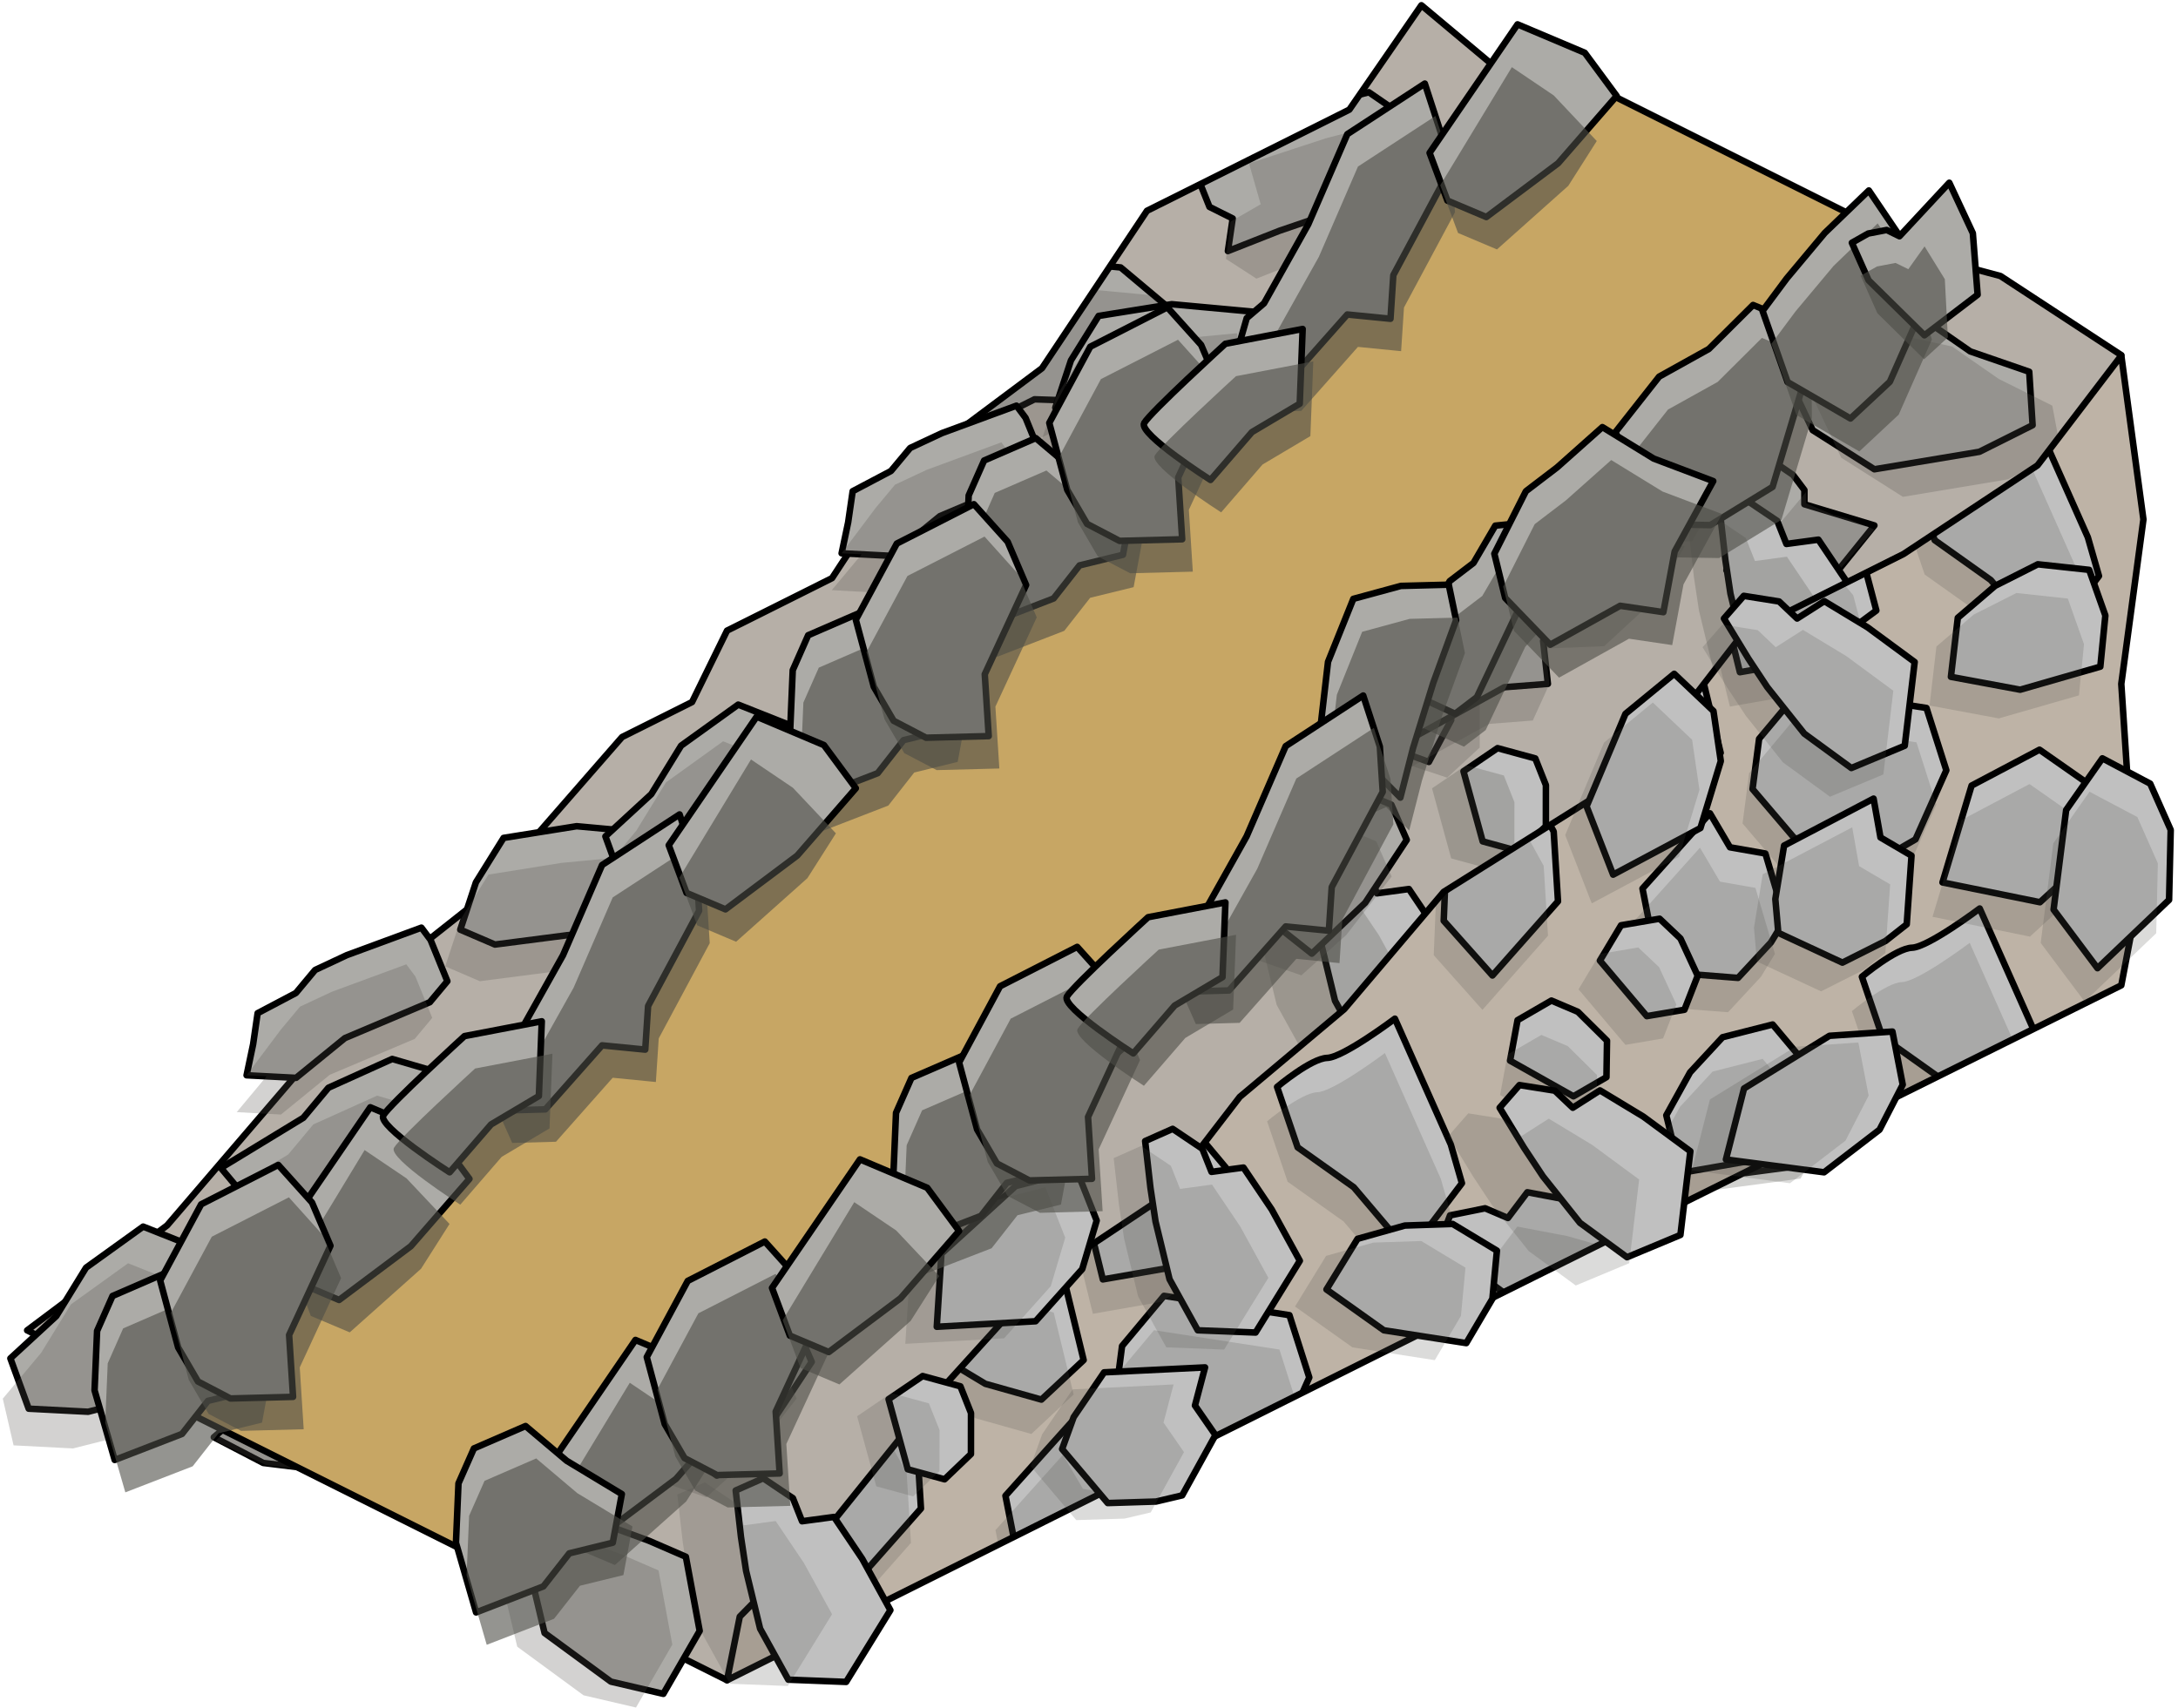 <?xml version="1.0" encoding="UTF-8" standalone="no"?><!DOCTYPE svg PUBLIC "-//W3C//DTD SVG 1.1//EN" "http://www.w3.org/Graphics/SVG/1.1/DTD/svg11.dtd"><svg width="100%" height="100%" viewBox="0 0 334 262" version="1.1" xmlns="http://www.w3.org/2000/svg" xmlns:xlink="http://www.w3.org/1999/xlink" xml:space="preserve" xmlns:serif="http://www.serif.com/" style="fill-rule:evenodd;clip-rule:evenodd;stroke-linecap:round;stroke-linejoin:round;stroke-miterlimit:1.5;"><g id="Stone_Ramp_RightUp_low-angle2"><g id="Stone_Ramp_RightUp_low-angle1"><path d="M325.305,54.473l-18.529,-12.134l-20.978,-5.611l-21.367,-12.624l-15.816,-7.931l-14.542,-1.881l-16.1,-13.484l-11.049,16.009l-31.033,15.516l-16.1,24.15l-21.74,16.237l-10.459,15.962l-16.1,8.05l-5.366,10.959l-10.733,5.366l-21.467,24.611l-16.099,12.73l-16.1,18.783l-16.1,18.783l-21.466,16.099l107.331,53.666l207.66,-175.231l6.153,-28.025Z" style="fill:#b6afa7;"/><clipPath id="_clip1"><path d="M325.305,54.473l-18.529,-12.134l-20.978,-5.611l-21.367,-12.624l-15.816,-7.931l-14.542,-1.881l-16.1,-13.484l-11.049,16.009l-31.033,15.516l-16.1,24.15l-21.74,16.237l-10.459,15.962l-16.1,8.05l-5.366,10.959l-10.733,5.366l-21.467,24.611l-16.099,12.73l-16.1,18.783l-16.1,18.783l-21.466,16.099l107.331,53.666l207.66,-175.231l6.153,-28.025Z"/></clipPath><g clip-path="url(#_clip1)"><g><g><path d="M303.541,69.3l8.162,-4.081l-0.517,-8.196l-9.045,-3.123l-7.158,-4.978l-10.548,-2.268l-10.546,10.639l4.09,8.689l9.462,6.002l16.1,-2.684Z" style="fill:#acaba7;stroke:#000;stroke-width:1px;"/><path d="M255.242,41.195l14.664,1.99l-5.999,20.445l-12.295,-0.564l-9.123,2.541l-2.034,-6.384l-10.081,-7.005l3.402,-9.357l5.366,-4.48l10.733,0.131l5.367,2.683Z" style="fill:#acaba7;stroke:#000;stroke-width:1px;"/><path d="M230.374,32.717l14.135,-0.173l9.298,2.591l3.035,-1.518l3.767,-1.883l-2.822,-3.955l-2.545,-4.095l-6.616,-0.486l-4.117,-2.059l-5.367,-0.138l-12.168,0.718l-0.532,2.273l0.174,6.846l3.758,1.879Z" style="fill:#acaba7;stroke:#000;stroke-width:1px;"/><path d="M198.924,16.992l10.99,-2.843l6.618,4.549l5.1,5.692l-3.956,4.218l-10.733,3.126l-10.733,3.661l-7.91,3.117l0.735,-4.999l-3.558,-1.779l-1.789,-4.472l1.789,-2.862l13.447,-7.408" style="fill:#acaba7;stroke:#000;stroke-width:1px;"/><path d="M208.023,46.292l-8.543,3.192l-8.637,7.002l7.699,7.954l6.215,1.686l4.098,5.503l7.41,-1.623l1.411,-9.774l2.455,-7.885l-6.25,-5.961l-5.858,-0.094Z" style="fill:#acaba7;stroke:#000;stroke-width:1px;"/><path d="M158.644,39.784l13.21,1.239l10.169,8.538l-3.294,7.013l-5.008,5.188l-15.077,-0.512l-8.505,4.253l-3.967,-8.75l0.46,-5.596l3.623,-4.834l8.389,-6.539Z" style="fill:#acaba7;stroke:#000;stroke-width:1px;"/><path d="M177.805,76.198l15.078,0.132l11.775,7.927l-6.22,5.395l-6.228,3.115l-16.501,-1.518l-6.332,2.201l-1.975,-6.354l-12.428,-4.187l-2.785,-6.112l2.787,-2.979l5.914,-0.711l3.12,1.56l13.795,1.531" style="fill:#acaba7;stroke:#000;stroke-width:1px;"/><path d="M230.203,73.079l-8.114,8.245l-0.779,11.123l7.714,2.942l12.603,-0.498l7.551,-6.958l4.782,-8.342l-8.836,-3.206l-8.821,-2.168l-6.1,-1.138" style="fill:#acaba7;stroke:#000;stroke-width:1px;"/><path d="M272.595,71.232l-4.035,4.826l-3.812,11.411l9.176,4.589l8.151,-4.808l5.366,-6.652l-10.733,-3.248l0,-2.182l-1.741,-2.314l-2.372,-1.622Z" style="fill:#acaba7;stroke:#000;stroke-width:1px;"/><path d="M203.428,95.95l-4.634,4.875l0,5.89l9.703,6.295l10.622,3.868l3.427,-6.438l0,-10.178l-19.118,-4.312Z" style="fill:#acaba7;stroke:#000;stroke-width:1px;"/></g><g><g opacity="0.25"><path d="M307.915,73.528l8.163,-4.082l-1.352,-7.224l-8.21,-4.094l-7.159,-4.979l-10.548,-2.268l-10.545,10.64l4.089,8.688l9.463,6.002l16.099,-2.683Z" style="fill:#4e4d47;"/><path d="M259.616,45.422l14.665,1.991l-5.999,20.444l-12.296,-0.564l-9.122,2.542l-2.035,-6.384l-10.081,-7.005l3.402,-9.358l5.367,-4.479l10.733,0.13l5.366,2.683Z" style="fill:#4e4d47;"/><path d="M234.748,36.944l14.135,-0.172l9.298,2.591l3.036,-1.518l3.038,-1.54l-6.394,-3.197l2.748,-1.374l-7.609,-4.309l-4.117,-2.058l-5.366,-0.138l-12.169,0.717l-0.532,2.274l0.175,6.845l3.757,1.879Z" style="fill:#4e4d47;"/><path d="M203.299,21.219l10.989,-2.842l6.619,4.549l5.099,5.691l-3.956,4.218l-10.733,3.127l-10.733,3.66l-7.91,3.118l-4.67,-3.022l0.684,-5.708l4.64,-2.676l-1.789,-6.261l11.76,-3.854" style="fill:#4e4d47;"/><path d="M212.397,50.52l-8.543,3.192l-8.636,7.001l3.319,3.715l5.923,1.795l8.77,9.634l7.41,-1.624l1.41,-9.774l2.456,-7.885l-6.251,-5.961l-5.858,-0.093Z" style="fill:#4e4d47;"/><path d="M163.018,44.012l13.211,1.238l10.168,8.538l-3.294,7.014l-5.008,5.187l-15.077,-0.511l-8.504,4.252l-3.968,-8.749l0.46,-5.597l3.623,-4.834l8.389,-6.538Z" style="fill:#4e4d47;"/><path d="M182.18,80.425l15.077,0.133l11.775,7.927l-6.219,5.395l-6.229,3.114l-16.5,-1.517l-6.333,2.2l-4.592,-4.118l-1.77,-5.967l-9.049,-3.081l-1.776,-3.486l2.786,-2.98l5.914,-0.711l3.121,1.56l13.795,1.531" style="fill:#4e4d47;"/><path d="M128.929,63.088c1.867,0.205 15.439,5.084 15.439,5.084l6.708,10.036l-10.733,4.051l-6.868,-5.059l-9.232,-2.991c0,0 2.819,-11.327 4.686,-11.121Z" style="fill:#4e4d47;"/><path d="M234.577,77.306l-8.114,8.245l-0.779,11.123l7.715,2.942l12.602,-0.498l7.552,-6.957l4.781,-8.343l-8.836,-3.206l-8.82,-2.168l-6.101,-1.138" style="fill:#4e4d47;"/><path d="M276.969,75.459l-4.034,4.826l-3.813,11.412l5.114,0.424l7.559,-4.377l5.646,-6.513l-4.232,-1.738l-2.017,-0.504l-4.213,-1.769l-0.01,-1.761Z" style="fill:#4e4d47;"/><path d="M207.803,100.177l-4.634,4.876l0,5.889l9.972,5.43l8.784,2.916l4.995,-4.621l0,-10.177l-19.117,-4.313Z" style="fill:#4e4d47;"/></g></g></g></g><path d="M325.305,54.473l-18.529,-12.134l-20.978,-5.611l-21.367,-12.624l-15.816,-7.931l-14.542,-1.881l-16.1,-13.484l-11.049,16.009l-31.033,15.516l-16.1,24.15l-21.74,16.237l-10.459,15.962l-16.1,8.05l-5.366,10.959l-10.733,5.366l-21.467,24.611l-16.099,12.73l-16.1,18.783l-16.1,18.783l-21.466,16.099l107.331,53.666l207.66,-175.231l6.153,-28.025Z" style="fill:none;stroke:#000;stroke-width:1px;"/><g><path d="M200.463,190.698l-7.406,0.232l-6.994,-8.281l1.768,-4.894l4.671,-6.875l15.48,-0.759l-1.547,5.847l3.142,4.537l-5.099,9.246l-4.015,0.947" style="fill:#c0c0c0;stroke:#000;stroke-width:1px;"/><path d="M209.052,161.329l8.867,0.346l6.786,-11.007l-4.31,-7.864l-4.333,-6.435l-4.902,0.66l-1.402,-3.535l-4.553,-3.062l-4.221,1.875l0.81,7.146l0.783,5.188l2.15,8.865l4.325,7.823Z" style="fill:#c0c0c0;stroke:#000;stroke-width:1px;"/><path d="M226.448,190.075l8.497,2.315l10.854,-4.088l4.656,-8.885l-11.414,-15.761l-9.996,0.837l-6.189,4.705l-0.833,9.722l4.425,11.155Z" style="fill:#c0c0c0;stroke:#000;stroke-width:1px;"/><path d="M267.685,179.927l13.257,-1.759l3.026,-5.391l7.692,-19.663c0,0 -9.776,-1.44 -11.578,-3.154c-1.802,-1.714 -8.567,-2.333 -8.567,-2.333l-4.376,8.758l1.7,10.412l-1.154,13.13Z" style="fill:#c0c0c0;stroke:#000;stroke-width:1px;"/><path d="M230.544,149.004l8.801,6.261l12.639,1.967l4.005,-6.796l0.695,-7.392l-6.786,-4.09l-7.336,0.243l-7.25,2.038l-4.768,7.769" style="fill:#c0c0c0;stroke:#000;stroke-width:1px;"/><path d="M227.371,129.059l-2.942,-10.751l5.223,-3.552l5.789,1.577l1.625,4.097l-0.007,6.293l-4.04,3.875l-5.648,-1.539Z" style="fill:#c0c0c0;stroke:#000;stroke-width:1px;"/><path d="M265.441,134.006l-7.407,0.233l-6.994,-8.282l1.768,-4.894l4.671,-6.875l15.48,-0.759l-1.547,5.848l3.142,4.537l-5.098,9.245l-4.015,0.947" style="fill:#c0c0c0;stroke:#000;stroke-width:1px;"/><path d="M271.842,107.737l8.866,0.347l6.786,-11.008l-4.31,-7.864l-4.333,-6.435l-4.902,0.66l-1.402,-3.535l-4.553,-3.062l-4.22,1.875l0.809,7.146l0.783,5.188l2.151,8.866l4.325,7.822Z" style="fill:#c0c0c0;stroke:#000;stroke-width:1px;"/><path d="M283.786,136.34l8.498,2.315l10.854,-4.088l4.656,-8.885l-11.415,-15.761l-9.995,0.837l-6.189,4.704l-0.833,9.723l4.424,11.155Z" style="fill:#c0c0c0;stroke:#000;stroke-width:1px;"/><path d="M291.58,101.478l8.8,6.26l12.64,1.967l4.005,-6.795l0.695,-7.393l-6.786,-4.09l-7.336,0.244l-7.25,2.037l-4.768,7.77" style="fill:#c0c0c0;stroke:#000;stroke-width:1px;"/><path d="M317.303,153.481l-1.873,-10.972l-11.237,-3.536l-13.7,7.272l8.347,12.763l8.665,0.416l9.798,-5.943" style="fill:#c0c0c0;stroke:#000;stroke-width:1px;"/><path d="M199.653,192.367l-18.416,-7.102l1.768,-4.894l20.151,-7.634l-1.547,5.847l3.142,4.537l-5.098,9.246Zm21.969,0.324l8.498,2.315l10.853,-4.088l4.656,-8.885l-11.414,-15.761l-9.996,0.837l-6.189,4.704l-0.832,9.723l4.424,11.155Zm-21.52,-30.735l8.867,0.346l6.786,-11.008l-4.31,-7.864l-4.333,-6.435l-4.902,0.66l-1.402,-3.535l-4.553,-3.062l-4.221,1.876l0.81,7.145l0.783,5.188l2.15,8.866l4.325,7.823Zm25.616,-10.336l8.801,6.26l12.639,1.967l4.005,-6.795l0.695,-7.392l-6.786,-4.09l-7.336,0.243l-7.25,2.038l-4.768,7.769Zm37.142,30.923l13.256,-1.759l3.026,-5.391l7.693,-19.663c0,0 -9.776,-1.44 -11.579,-3.154c-1.802,-1.714 -8.567,-2.333 -8.567,-2.333l-4.376,8.757l1.7,10.413l-1.153,13.13Zm-40.315,-50.868l-2.942,-10.751l5.223,-3.552l5.789,1.577l1.625,4.097l-0.007,6.293l-4.039,3.875l-5.649,-1.539Zm38.07,4.947l-7.407,0.232l-6.993,-8.281l1.768,-4.894l4.67,-6.875l15.48,-0.759l-1.547,5.847l3.142,4.537l-5.098,9.246l-4.015,0.947Zm51.862,19.474l-9.798,5.943l-8.665,-0.415l-8.347,-12.763l13.701,-7.272l11.236,3.536l1.873,10.971Zm-33.517,-17.14l8.498,2.315l10.854,-4.088l4.656,-8.885l-11.415,-15.761l-9.995,0.837l-6.189,4.704l-0.833,9.723l4.424,11.155Zm-11.944,-28.603l8.866,0.346l6.787,-11.007l-4.311,-7.864l-4.333,-6.435l-4.901,0.66l-1.403,-3.535l-4.553,-3.062l-4.22,1.875l0.809,7.146l0.784,5.188l2.15,8.866l4.325,7.822Zm19.738,-6.259l8.801,6.26l12.639,1.967l4.005,-6.795l0.695,-7.393l-6.786,-4.09l-7.336,0.243l-7.25,2.038l-4.768,7.77Z" style="fill:#4e4d47;fill-opacity:0.25;"/></g><path d="M159.791,196.014l18.415,-12.265l11.919,-15.501l16.021,-13.456l15.251,-17.991l29.626,-18.603l16.1,-20.824l24.791,-12.396l20.544,-13.597l12.847,-16.84l3.393,25.136l-3.393,25.229l2.263,34.368l-2.263,11.865l-101.411,50.404l-112.402,56.186l1.954,-9.756l14.146,-14.394l14.44,-17.953l17.759,-19.612Z" style="fill:#beb3a6;"/><clipPath id="_clip2"><path d="M159.791,196.014l18.415,-12.265l11.919,-15.501l16.021,-13.456l15.251,-17.991l29.626,-18.603l16.1,-20.824l24.791,-12.396l20.544,-13.597l12.847,-16.84l3.393,25.136l-3.393,25.229l2.263,34.368l-2.263,11.865l-101.411,50.404l-112.402,56.186l1.954,-9.756l14.146,-14.394l14.44,-17.953l17.759,-19.612Z"/></clipPath><g clip-path="url(#_clip2)"><g><path d="M223.501,235.695l-7.47,-8.393l0.628,-15.38l4.862,-8.365l7.638,3.249l3.735,6.804l0.66,10.712l-10.053,11.373" style="fill:#c0c0c0;stroke:#000;stroke-width:1px;"/><path d="M235.92,254.227l-9.713,-5.466l1.145,-6.212l5.192,-3.008l4.056,1.725l4.47,4.429l-0.084,5.597l-5.066,2.935Z" style="fill:#c0c0c0;stroke:#000;stroke-width:1px;"/><path d="M266.203,230.632l-5.042,5.431l-10.806,-0.849l-2.237,-4.698l-1.605,-8.155l10.343,-11.542l3.071,5.211l5.435,0.955l2.991,10.126l-2.15,3.521" style="fill:#c0c0c0;stroke:#000;stroke-width:1px;"/><path d="M247.042,205.411l6.48,-6.062l-3.057,-12.565l-8.623,-2.463l-7.622,-1.443l-2.977,3.95l-3.5,-1.489l-5.378,1.086l-1.634,4.319l5.651,4.448l4.24,3.091l7.816,4.704l8.604,2.424Z" style="fill:#c0c0c0;stroke:#000;stroke-width:1px;"/><path d="M284.029,211.716l7.62,-4.416l4.724,-10.592l-3.045,-9.558l-19.234,-2.963l-6.431,7.697l-1.006,7.708l6.329,7.428l11.043,4.696Z" style="fill:#c0c0c0;stroke:#000;stroke-width:1px;"/><path d="M305.804,175.256l8.069,-10.665l-1.706,-5.942l-8.575,-19.294c0,0 -7.897,5.94 -10.383,6.016c-2.486,0.077 -7.683,4.453 -7.683,4.453l3.152,9.269l8.6,6.112l8.526,10.051Z" style="fill:#c0c0c0;stroke:#000;stroke-width:1px;"/><path d="M257.702,179.928l10.639,-1.857l10.284,-7.605l-2.016,-7.626l-4.769,-5.692l-7.679,1.95l-4.984,5.389l-3.648,6.588l2.173,8.853" style="fill:#c0c0c0;stroke:#000;stroke-width:1px;"/><path d="M316.514,207.442l-9.119,-6.381l-10.414,5.505l-4.462,14.855l14.945,3.037l6.388,-5.869l2.662,-11.147" style="fill:#c0c0c0;stroke:#000;stroke-width:1px;"/><path d="M228.868,149.63l-7.471,-8.393l0.629,-15.38l4.861,-8.365l7.639,3.249l3.734,6.804l0.661,10.712l-10.053,11.373" style="fill:#c0c0c0;stroke:#000;stroke-width:1px;"/><path d="M241.287,168.162l-9.714,-5.466l1.146,-6.212l5.191,-3.008l4.057,1.725l4.47,4.429l-0.085,5.597l-5.065,2.935Z" style="fill:#c0c0c0;stroke:#000;stroke-width:1px;"/><path d="M271.57,144.567l-5.042,5.431l-10.806,-0.849l-2.238,-4.698l-1.605,-8.155l10.344,-11.542l3.07,5.211l5.436,0.955l2.99,10.126l-2.149,3.521" style="fill:#c0c0c0;stroke:#000;stroke-width:1px;"/><path d="M257.389,121.547l6.48,-6.062l-3.057,-12.565l-8.623,-2.463l-7.622,-1.443l-2.977,3.95l-3.5,-1.489l-5.378,1.086l-1.634,4.32l5.651,4.448l4.24,3.09l7.817,4.704l8.603,2.424Z" style="fill:#c0c0c0;stroke:#000;stroke-width:1px;"/><path d="M286.127,133.162l7.621,-4.416l4.724,-10.592l-3.045,-9.558l-19.234,-2.964l-6.431,7.697l-1.006,7.709l6.329,7.428l11.042,4.696Z" style="fill:#c0c0c0;stroke:#000;stroke-width:1px;"/><path d="M313.812,99.018l8.069,-10.664l-1.707,-5.942l-8.575,-19.295c0,0 -7.897,5.94 -10.382,6.017c-2.486,0.077 -7.683,4.452 -7.683,4.452l3.152,9.269l8.599,6.112l8.527,10.051Z" style="fill:#c0c0c0;stroke:#000;stroke-width:1px;"/><path d="M266.815,103.109l10.639,-1.857l10.285,-7.605l-2.017,-7.626l-4.768,-5.691l-7.68,1.95l-4.984,5.388l-3.648,6.589l2.173,8.852" style="fill:#c0c0c0;stroke:#000;stroke-width:1px;"/><path d="M321.881,121.377l-9.12,-6.381l-10.414,5.504l-4.461,14.856l14.945,3.037l6.387,-5.869l2.663,-11.147" style="fill:#c0c0c0;stroke:#000;stroke-width:1px;"/><path d="M234.387,259.498l-9.713,-5.466l1.146,-6.212l5.191,-3.008l4.057,1.725l4.47,4.429l-0.085,5.597l-5.066,2.935Zm30.284,-23.595l-5.042,5.431l-10.806,-0.849l-2.238,-4.698l-1.605,-8.155l10.344,-11.542l3.07,5.211l5.436,0.955l2.99,10.126l-2.149,3.521Zm-42.702,5.063l-7.471,-8.393l0.629,-15.38l4.861,-8.365l7.639,3.249l3.734,6.804l0.66,10.712l-10.052,11.373Zm93.013,-28.253l-2.663,11.147l-6.387,5.869l-14.945,-3.037l4.461,-14.856l10.414,-5.504l9.12,6.381Zm-32.486,4.274l7.621,-4.416l4.723,-10.592l-3.045,-9.558l-19.233,-2.963l-6.432,7.697l-1.006,7.708l6.329,7.428l11.043,4.696Zm-36.987,-6.305l6.48,-6.062l-3.056,-12.565l-8.623,-2.463l-7.623,-1.444l-2.976,3.951l-3.5,-1.489l-5.379,1.086l-1.633,4.319l5.65,4.448l4.241,3.091l7.816,4.704l8.603,2.424Zm10.66,-25.483l10.639,-1.857l10.285,-7.605l-2.017,-7.626l-4.768,-5.692l-7.679,1.95l-4.985,5.389l-3.648,6.588l2.173,8.853Zm48.103,-4.672l8.069,-10.665l-1.707,-5.942l-8.575,-19.294c0,0 -7.897,5.94 -10.382,6.016c-2.486,0.077 -7.683,4.453 -7.683,4.453l3.152,9.269l8.599,6.112l8.527,10.051Zm-64.518,-7.094l-9.713,-5.466l1.145,-6.212l5.192,-3.008l4.056,1.725l4.47,4.429l-0.084,5.597l-5.066,2.935Zm30.283,-23.595l-5.042,5.431l-10.806,-0.849l-2.237,-4.698l-1.605,-8.155l10.343,-11.542l3.071,5.211l5.435,0.955l2.991,10.126l-2.15,3.521Zm-42.702,5.063l-7.47,-8.393l0.628,-15.38l4.862,-8.365l7.639,3.248l3.734,6.805l0.66,10.712l-10.053,11.373Zm93.013,-28.253l-2.662,11.147l-6.387,5.869l-14.946,-3.037l4.462,-14.856l10.414,-5.504l9.119,6.381Zm-35.753,11.785l7.62,-4.416l4.724,-10.592l-3.045,-9.558l-19.233,-2.964l-6.432,7.697l-1.006,7.709l6.329,7.428l11.043,4.696Zm-28.738,-11.615l6.48,-6.062l-3.057,-12.565l-8.623,-2.463l-7.622,-1.443l-2.977,3.95l-3.5,-1.489l-5.378,1.086l-1.634,4.32l5.651,4.448l4.24,3.09l7.816,4.704l8.604,2.424Zm9.425,-18.438l10.639,-1.857l10.285,-7.605l-2.016,-7.626l-4.769,-5.691l-7.679,1.95l-4.985,5.388l-3.648,6.589l2.173,8.852Zm46.997,-4.091l8.069,-10.664l-1.706,-5.942l-8.575,-19.295c0,0 -7.897,5.94 -10.383,6.017c-2.486,0.077 -7.683,4.452 -7.683,4.452l3.152,9.269l8.6,6.112l8.526,10.051Z" style="fill:#4e4d47;fill-opacity:0.2;"/></g><g><path d="M208.114,268.393l8.069,-10.664l-1.707,-5.942l-8.575,-19.295c0,0 -7.897,5.94 -10.382,6.017c-2.486,0.076 -7.683,4.452 -7.683,4.452l3.151,9.269l8.6,6.112l8.527,10.051Z" style="fill:#c0c0c0;stroke:#000;stroke-width:1px;"/><path d="M160.011,273.065l10.639,-1.857l10.285,-7.605l-2.017,-7.626l-4.768,-5.692l-7.679,1.951l-4.985,5.388l-3.648,6.589l2.173,8.852" style="fill:#c0c0c0;stroke:#000;stroke-width:1px;"/><path d="M131.177,242.768l-7.47,-8.393l0.628,-15.381l4.862,-8.365l7.638,3.249l3.735,6.804l0.66,10.713l-10.053,11.373" style="fill:#c0c0c0;stroke:#000;stroke-width:1px;"/><path d="M143.596,261.3l-9.713,-5.467l1.145,-6.212l5.192,-3.008l4.056,1.725l4.47,4.429l-0.084,5.597l-5.066,2.936Z" style="fill:#c0c0c0;stroke:#000;stroke-width:1px;"/><path d="M173.879,237.705l-5.042,5.43l-10.806,-0.849l-2.237,-4.698l-1.605,-8.155l10.343,-11.542l3.071,5.211l5.435,0.956l2.991,10.126l-2.15,3.521" style="fill:#c0c0c0;stroke:#000;stroke-width:1px;"/><path d="M159.699,214.684l6.48,-6.062l-3.057,-12.564l-8.623,-2.464l-7.622,-1.443l-2.977,3.95l-3.5,-1.488l-5.378,1.085l-1.634,4.32l5.651,4.448l4.24,3.09l7.816,4.704l8.604,2.424Z" style="fill:#c0c0c0;stroke:#000;stroke-width:1px;"/><path d="M188.437,226.299l7.62,-4.416l4.724,-10.592l-3.045,-9.558l-19.233,-2.963l-6.432,7.697l-1.006,7.708l6.329,7.428l11.043,4.696Z" style="fill:#c0c0c0;stroke:#000;stroke-width:1px;"/><path d="M216.121,192.156l8.069,-10.665l-1.707,-5.942l-8.574,-19.294c0,0 -7.897,5.94 -10.383,6.016c-2.486,0.077 -7.683,4.453 -7.683,4.453l3.152,9.268l8.6,6.112l8.526,10.052Z" style="fill:#c0c0c0;stroke:#000;stroke-width:1px;"/><path d="M169.124,196.247l10.639,-1.857l10.285,-7.606l-2.016,-7.625l-4.769,-5.692l-7.679,1.95l-4.985,5.388l-3.648,6.589l2.173,8.853" style="fill:#c0c0c0;stroke:#000;stroke-width:1px;"/><path d="M224.19,214.515l-9.119,-6.382l-10.414,5.505l-4.462,14.855l14.945,3.037l6.388,-5.869l2.662,-11.146" style="fill:#c0c0c0;stroke:#000;stroke-width:1px;"/><path d="M136.697,352.636l-9.713,-5.467l1.145,-6.212l5.192,-3.008l4.056,1.725l4.47,4.429l-0.084,5.597l-5.066,2.936Zm30.283,-23.595l-5.042,5.43l-10.806,-0.849l-2.237,-4.698l-1.606,-8.155l10.344,-11.542l3.071,5.212l5.435,0.955l2.991,10.126l-2.15,3.521Zm-42.702,5.063l-7.47,-8.393l0.628,-15.381l4.862,-8.365l7.638,3.249l3.735,6.804l0.66,10.713l-10.053,11.373Zm93.013,-28.253l-2.662,11.146l-6.388,5.869l-14.945,-3.036l4.461,-14.856l10.415,-5.505l9.119,6.382Zm-32.485,4.273l7.62,-4.416l4.724,-10.592l-3.045,-9.558l-19.234,-2.963l-6.431,7.697l-1.006,7.708l6.329,7.428l11.043,4.696Zm-36.987,-6.305l6.48,-6.062l-3.057,-12.565l-8.623,-2.463l-7.622,-1.443l-2.977,3.95l-3.5,-1.489l-5.378,1.086l-1.634,4.32l5.651,4.448l4.24,3.09l7.816,4.704l8.604,2.424Zm10.66,-25.483l10.639,-1.857l10.284,-7.605l-2.016,-7.626l-4.769,-5.692l-7.679,1.951l-4.985,5.388l-3.648,6.589l2.174,8.852Zm48.102,-4.672l8.069,-10.664l-1.707,-5.942l-8.574,-19.295c0,0 -7.897,5.94 -10.383,6.017c-2.486,0.076 -7.683,4.452 -7.683,4.452l3.152,9.269l8.6,6.112l8.526,10.051Zm-64.518,-7.093l-9.713,-5.467l1.146,-6.212l5.191,-3.008l4.057,1.725l4.47,4.429l-0.085,5.597l-5.066,2.936Zm30.284,-23.595l-5.042,5.43l-10.806,-0.849l-2.238,-4.698l-1.605,-8.155l10.344,-11.542l3.07,5.211l5.436,0.956l2.99,10.126l-2.149,3.521Zm-42.702,5.063l-7.471,-8.393l0.629,-15.381l4.861,-8.365l7.639,3.249l3.734,6.804l0.66,10.713l-10.052,11.373Zm93.013,-28.253l-2.663,11.146l-6.387,5.869l-14.945,-3.037l4.461,-14.855l10.414,-5.505l9.12,6.382Zm-35.754,11.784l7.621,-4.416l4.724,-10.592l-3.045,-9.558l-19.234,-2.963l-6.432,7.697l-1.005,7.708l6.328,7.428l11.043,4.696Zm-28.738,-11.615l6.48,-6.062l-3.057,-12.564l-8.623,-2.464l-7.622,-1.443l-2.977,3.95l-3.5,-1.488l-5.378,1.085l-1.634,4.32l5.651,4.448l4.24,3.09l7.816,4.704l8.604,2.424Zm9.426,-18.437l10.639,-1.857l10.285,-7.606l-2.017,-7.625l-4.768,-5.692l-7.68,1.95l-4.984,5.388l-3.648,6.589l2.173,8.853Zm46.997,-4.091l8.069,-10.665l-1.707,-5.942l-8.575,-19.294c0,0 -7.897,5.94 -10.382,6.016c-2.486,0.077 -7.683,4.453 -7.683,4.453l3.151,9.268l8.6,6.112l8.527,10.052Z" style="fill:#4e4d47;fill-opacity:0.2;"/></g></g><path d="M159.791,196.014l18.415,-12.265l11.919,-15.501l16.021,-13.456l15.251,-17.991l29.626,-18.603l16.1,-20.824l24.791,-12.396l20.544,-13.597l12.847,-16.84l3.393,25.136l-3.393,25.229l2.263,34.368l-2.263,11.865l-101.411,50.404l-112.402,56.186l1.954,-9.756l14.146,-14.394l14.44,-17.953l17.759,-19.612Z" style="fill:none;stroke:#000;stroke-width:1px;"/><g><path d="M120.889,257.644l8.867,0.346l6.786,-11.007l-4.311,-7.864l-4.332,-6.436l-4.902,0.661l-1.402,-3.536l-4.554,-3.061l-4.22,1.875l0.81,7.146l0.783,5.188l2.15,8.865l4.325,7.823Z" style="fill:#c0c0c0;stroke:#000;stroke-width:1px;"/><path d="M143.655,203.514l0.717,-11.214l11.379,-10.366l9.367,-2.424l3.06,7.716l-2.213,7.439l-7.155,8.001l-15.155,0.848" style="fill:#c0c0c0;stroke:#000;stroke-width:1px;"/><path d="M139.207,225.374l-2.941,-10.751l5.223,-3.552l5.789,1.576l1.625,4.098l-0.007,6.293l-4.04,3.874l-5.649,-1.538Z" style="fill:#c0c0c0;stroke:#000;stroke-width:1px;"/><path d="M177.277,230.321l-7.406,0.232l-6.994,-8.281l1.768,-4.894l4.671,-6.875l15.48,-0.759l-1.547,5.847l3.142,4.537l-5.099,9.246l-4.015,0.947" style="fill:#c0c0c0;stroke:#000;stroke-width:1px;"/><path d="M183.678,204.052l8.867,0.346l6.786,-11.007l-4.31,-7.864l-4.333,-6.435l-4.902,0.66l-1.402,-3.535l-4.553,-3.062l-4.221,1.875l0.81,7.146l0.783,5.188l2.15,8.865l4.325,7.823Z" style="fill:#c0c0c0;stroke:#000;stroke-width:1px;"/><path d="M203.417,197.792l8.8,6.261l12.639,1.967l4.006,-6.796l0.695,-7.392l-6.786,-4.09l-7.337,0.243l-7.25,2.038l-4.767,7.769" style="fill:#c0c0c0;stroke:#000;stroke-width:1px;"/><path d="M111.939,258.27l8.867,0.346l6.786,-11.007l-4.311,-7.864l-4.332,-6.435l-4.902,0.66l-1.402,-3.535l-4.554,-3.062l-4.22,1.875l0.81,7.146l0.783,5.188l2.15,8.865l4.325,7.823Zm22.442,-30.28l-2.941,-10.751l5.223,-3.553l5.789,1.577l1.625,4.098l-0.007,6.293l-4.04,3.874l-5.649,-1.538Zm38.07,4.947l-7.406,0.232l-6.994,-8.281l1.768,-4.894l4.671,-6.875l15.48,-0.759l-1.547,5.847l3.142,4.537l-5.098,9.246l-4.016,0.947Zm-33.622,-26.808l0.717,-11.213l11.38,-10.366l9.366,-2.424l3.06,7.716l-2.213,7.439l-7.154,8.001l-15.156,0.847Zm40.023,0.539l8.867,0.346l6.786,-11.007l-4.31,-7.864l-4.333,-6.435l-4.902,0.66l-1.402,-3.536l-4.553,-3.061l-4.221,1.875l0.81,7.146l0.783,5.188l2.151,8.865l4.324,7.823Zm19.739,-6.26l8.8,6.261l12.639,1.967l4.006,-6.796l0.695,-7.392l-6.786,-4.09l-7.336,0.243l-7.25,2.038l-4.768,7.769Z" style="fill:#4e4d47;fill-opacity:0.2;"/></g><g><path d="M249.507,192.847l8.188,-3.418l1.523,-12.841l-7.22,-5.319l-6.639,-4.014l-4.168,2.662l-2.76,-2.617l-5.419,-0.861l-3.039,3.478l3.742,6.141l2.894,4.376l5.682,7.137l7.216,5.276Z" style="fill:#c0c0c0;stroke:#000;stroke-width:1px;"/><path d="M247.375,134.163l-4.07,-10.474l5.959,-14.193l7.476,-6.141l6.024,5.712l1.124,7.679l-3.122,10.269l-13.391,7.148" style="fill:#c0c0c0;stroke:#000;stroke-width:1px;"/><path d="M252.541,155.864l-7.193,-8.514l3.242,-5.42l5.915,-1.007l3.199,3.033l2.642,5.711l-2.033,5.215l-5.772,0.982Z" style="fill:#c0c0c0;stroke:#000;stroke-width:1px;"/><path d="M289.157,144.329l-6.621,3.328l-9.829,-4.569l-0.457,-5.184l1.344,-8.202l13.722,-7.204l1.058,5.956l4.76,2.793l-0.734,10.533l-3.243,2.549" style="fill:#c0c0c0;stroke:#000;stroke-width:1px;"/><path d="M283.907,117.806l8.188,-3.418l1.523,-12.841l-7.22,-5.32l-6.638,-4.014l-4.169,2.663l-2.76,-2.617l-5.419,-0.861l-3.039,3.477l3.742,6.141l2.894,4.377l5.682,7.137l7.216,5.276Z" style="fill:#c0c0c0;stroke:#000;stroke-width:1px;"/><path d="M299.177,103.819l10.618,1.975l12.293,-3.535l0.773,-7.85l-2.481,-6.999l-7.877,-0.854l-6.553,3.309l-5.718,4.9l-1.055,9.054" style="fill:#c0c0c0;stroke:#000;stroke-width:1px;"/><path d="M241.652,197.182l8.188,-3.418l1.523,-12.841l-7.22,-5.319l-6.639,-4.014l-4.168,2.662l-2.76,-2.617l-5.419,-0.86l-3.039,3.477l3.742,6.141l2.894,4.377l5.682,7.136l7.216,5.276Zm7.612,-36.914l-7.193,-8.514l3.243,-5.42l5.915,-1.007l3.198,3.033l2.643,5.712l-2.034,5.215l-5.772,0.981Zm36.616,-11.535l-6.621,3.328l-9.829,-4.569l-0.456,-5.184l1.343,-8.202l13.723,-7.203l1.057,5.955l4.76,2.793l-0.733,10.533l-3.244,2.549Zm-41.782,-10.166l-4.07,-10.474l5.96,-14.193l7.476,-6.14l6.024,5.711l1.123,7.68l-3.122,10.269l-13.391,7.147Zm36.532,-16.357l8.189,-3.418l1.523,-12.841l-7.22,-5.32l-6.639,-4.013l-4.169,2.662l-2.76,-2.617l-5.418,-0.861l-3.04,3.477l3.742,6.142l2.895,4.376l5.681,7.137l7.216,5.276Zm15.27,-13.986l10.618,1.974l12.293,-3.535l0.773,-7.85l-2.481,-6.999l-7.877,-0.853l-6.552,3.308l-5.719,4.9l-1.055,9.055Z" style="fill:#4e4d47;fill-opacity:0.2;"/></g><g><path d="M264.672,177.848l2.78,-10.887l13.102,-8.081l9.653,-0.649l1.579,8.15l-3.552,6.901l-8.511,6.538l-15.051,-1.972" style="fill:#c0c0c0;stroke:#000;stroke-width:1px;"/><path d="M259.446,179.525l2.779,-10.887l13.102,-8.081l9.653,-0.648l1.579,8.149l-3.552,6.901l-8.511,6.539l-15.05,-1.973Z" style="fill:#4e4d47;fill-opacity:0.2;"/><path d="M321.654,148.512l-6.733,-8.995l1.928,-15.272l5.552,-7.923l7.337,3.883l3.145,7.096l-0.25,10.73l-10.979,10.481" style="fill:#c0c0c0;stroke:#000;stroke-width:1px;"/><path d="M319.681,153.635l-6.733,-8.996l1.928,-15.272l5.552,-7.923l7.336,3.884l3.145,7.095l-0.249,10.731l-10.979,10.481Z" style="fill:#4e4d47;fill-opacity:0.2;"/></g><g><g><path d="M13.512,216.55l-9.113,-0.471l-2.808,-7.718l7.038,-6.483l4.566,-7.428l8.758,-6.301l13.923,5.527l-0.269,9.599l-6.267,9.288l-15.828,3.987Z" style="fill:#acaba7;stroke:#000;stroke-width:1px;"/><path d="M46.518,171.458l-12.641,7.695l13.683,16.333l11.041,-5.441l9.377,-1.323l-0.691,-6.664l6.433,-10.456l-6.864,-7.212l-6.711,-1.956l-9.784,4.416l-3.843,4.608Z" style="fill:#acaba7;stroke:#000;stroke-width:1px;"/><path d="M65.911,153.732l-13.021,5.502l-7.483,6.096l-3.389,-0.175l-4.205,-0.218l1.001,-4.754l0.693,-4.771l5.868,-3.094l2.948,-3.535l4.863,-2.276l11.438,-4.214l1.398,1.87l2.58,6.343l-2.691,3.226Z" style="fill:#acaba7;stroke:#000;stroke-width:1px;"/><path d="M88.434,126.731l-11.208,1.795l-4.244,6.819l-2.394,7.257l5.314,2.281l11.087,-1.433l11.301,-0.942l8.496,-0.311l-2.675,-4.286l2.549,-3.055l-0.152,-4.815l-2.785,-1.906l-15.289,-1.404" style="fill:#acaba7;stroke:#000;stroke-width:1px;"/><path d="M91.828,157.223l9.107,-0.496l10.717,2.958l-3.87,10.372l-5.02,4.033l-1.552,6.684l-7.44,1.479l-5.206,-8.391l-5.407,-6.243l3.341,-7.965l5.33,-2.431Z" style="fill:#acaba7;stroke:#000;stroke-width:1px;"/><path d="M134.471,131.489l-11.61,6.424l-5.899,11.895l5.826,5.108l6.666,2.748l13.611,-6.505l9.496,0.492l0.133,-9.606l-2.662,-4.944l-5.256,-2.979l-10.305,-2.633Z" style="fill:#acaba7;stroke:#000;stroke-width:1px;"/><path d="M131.491,172.528l-13.763,6.158l-7.616,11.979l7.859,2.453l6.955,0.36l14.513,-7.996l6.683,-0.52l-0.734,-6.613l9.712,-8.812l0.105,-6.716l-3.746,-1.614l-5.705,1.716l-2.234,2.679l-12.029,6.926" style="fill:#acaba7;stroke:#000;stroke-width:1px;"/><path d="M173.253,133.565c-1.629,0.936 -12.019,12.596 -12.019,12.596l-2.128,11.882l11.457,-0.585l4.267,-7.386l7.263,-6.437c0,0 -7.211,-11.006 -8.84,-10.07Z" style="fill:#acaba7;stroke:#000;stroke-width:1px;"/><path d="M69.845,196.928l11.568,0.104l8.408,7.322l-3.382,7.532l-9.272,8.55l-10.26,0.41l-9.277,-2.527l3.989,-8.511l4.712,-7.766l3.514,-5.114" style="fill:#acaba7;stroke:#000;stroke-width:1px;"/><path d="M105.178,238.79l2.118,11.373l-5.572,9.657l-8.041,-1.873l-10.171,-7.459l-2.371,-9.99l0.699,-9.59l9.119,2.281l8.525,3.134l5.694,2.467" style="fill:#acaba7;stroke:#000;stroke-width:1px;"/><path d="M42.643,205.93l5.63,2.807l8.062,8.93l-6.571,7.879l-9.394,-1.143l-7.581,-3.946l8.535,-7.274l-0.874,-1.999l0.669,-2.818l1.524,-2.436Z" style="fill:#acaba7;stroke:#000;stroke-width:1px;"/><path d="M115.92,200.887l6.199,2.612l2.358,5.397l-6.371,9.653l-8.185,7.798l-5.717,-4.528l-4.075,-9.326l15.791,-11.606Z" style="fill:#acaba7;stroke:#000;stroke-width:1px;"/></g><g><g opacity="0.25"><path d="M11.196,222.176l-9.113,-0.472l-1.654,-7.161l5.884,-7.039l4.566,-7.429l8.758,-6.301l13.923,5.527l-0.269,9.599l-6.267,9.288l-15.828,3.988Z" style="fill:#4e4d47;"/><path d="M44.202,177.083l-12.641,7.695l13.683,16.333l11.041,-5.44l9.377,-1.324l-0.691,-6.664l6.433,-10.455l-6.864,-7.213l-6.711,-1.956l-9.784,4.417l-3.843,4.607Z" style="fill:#4e4d47;"/><path d="M63.596,159.357l-13.022,5.502l-7.483,6.097l-3.389,-0.176l-3.401,-0.194l4.579,-5.49l-3.067,-0.159l5.246,-6.994l2.949,-3.535l4.862,-2.275l11.438,-4.215l1.398,1.871l2.58,6.342l-2.69,3.226Z" style="fill:#4e4d47;"/><path d="M86.118,132.356l-11.208,1.795l-4.244,6.819l-2.394,7.257l5.314,2.281l11.087,-1.432l11.301,-0.943l8.496,-0.311l3.07,-4.638l-2.912,-4.957l-5.323,-0.595l-0.868,-6.453l-12.319,1.177" style="fill:#4e4d47;"/><path d="M89.512,162.848l9.107,-0.495l10.717,2.958l-1.555,4.733l-4.708,4.016l-4.179,12.339l-7.44,1.479l-5.206,-8.391l-5.407,-6.243l3.341,-7.964l5.33,-2.432Z" style="fill:#4e4d47;"/><path d="M132.155,137.114l-11.61,6.424l-5.899,11.896l5.826,5.107l6.666,2.749l13.612,-6.505l9.495,0.491l0.133,-9.606l-2.662,-4.944l-5.256,-2.979l-10.305,-2.633Z" style="fill:#4e4d47;"/><path d="M129.176,178.154l-13.764,6.158l-7.615,11.978l7.859,2.454l6.954,0.36l14.513,-7.997l6.683,-0.519l2.56,-5.613l-0.768,-6.177l7.059,-6.445l0.232,-3.906l-3.746,-1.615l-5.705,1.716l-2.234,2.679l-12.028,6.927" style="fill:#4e4d47;"/><path d="M171.03,140.946c-1.629,0.936 -12.112,10.84 -12.112,10.84l-2.128,11.883l11.457,-0.586l4.268,-7.386l7.262,-6.436c0,0 -7.118,-9.251 -8.747,-8.315Z" style="fill:#4e4d47;"/><path d="M69.735,203.01l11.568,0.104l8.408,7.323l-3.382,7.532l-9.272,8.55l-10.26,0.409l-9.277,-2.527l3.989,-8.511l4.712,-7.765l3.514,-5.115" style="fill:#4e4d47;"/><path d="M100.986,240.886l2.118,11.373l-5.573,9.657l-8.041,-1.873l-10.171,-7.459l-2.371,-9.99l0.699,-9.59l9.119,2.282l8.525,3.133l5.695,2.467" style="fill:#4e4d47;"/><path d="M40.327,211.555l5.63,2.807l8.062,8.931l-4.516,2.436l-8.679,-0.984l-7.782,-3.708l3.183,-3.288l1.646,-1.268l3.153,-3.308l-0.697,-1.618Z" style="fill:#4e4d47;"/><path d="M113.604,206.512l6.199,2.612l2.358,5.397l-6.964,8.969l-6.882,6.189l-6.427,-2.235l-4.075,-9.326l15.791,-11.606Z" style="fill:#4e4d47;"/></g></g></g><g><g><path d="M104.763,136.483l-9.114,-0.472l-2.807,-7.718l7.038,-6.482l4.566,-7.429l8.758,-6.301l13.923,5.527l-0.269,9.599l-6.268,9.288l-15.827,3.988Z" style="fill:#acaba7;stroke:#000;stroke-width:1px;"/><path d="M137.769,91.39l-12.641,7.695l13.683,16.333l11.041,-5.44l9.377,-1.324l-0.692,-6.664l6.433,-10.455l-6.863,-7.213l-6.712,-1.956l-9.783,4.417l-3.843,4.607Z" style="fill:#acaba7;stroke:#000;stroke-width:1px;"/><path d="M157.162,73.664l-13.021,5.502l-7.483,6.097l-3.389,-0.176l-4.206,-0.217l1.002,-4.755l0.693,-4.77l5.868,-3.095l2.948,-3.535l4.863,-2.275l11.437,-4.215l1.398,1.871l2.581,6.342l-2.691,3.226Z" style="fill:#acaba7;stroke:#000;stroke-width:1px;"/><path d="M179.685,46.663l-11.209,1.795l-4.243,6.819l-2.394,7.257l5.314,2.281l11.087,-1.432l11.301,-0.943l8.496,-0.31l-2.675,-4.287l2.548,-3.055l-0.151,-4.814l-2.785,-1.907l-15.289,-1.404" style="fill:#acaba7;stroke:#000;stroke-width:1px;"/><path d="M183.079,77.155l9.106,-0.495l10.718,2.958l-3.87,10.371l-5.021,4.034l-1.551,6.683l-7.44,1.479l-5.206,-8.391l-5.407,-6.243l3.341,-7.964l5.33,-2.432Z" style="fill:#acaba7;stroke:#000;stroke-width:1px;"/><path d="M225.722,51.421l-11.61,6.424l-5.899,11.896l5.826,5.108l6.666,2.748l13.611,-6.505l9.496,0.491l0.132,-9.606l-2.662,-4.944l-5.255,-2.979l-10.305,-2.633Z" style="fill:#acaba7;stroke:#000;stroke-width:1px;"/><path d="M222.742,92.461l-13.763,6.158l-7.616,11.978l7.859,2.454l6.955,0.36l14.512,-7.997l6.684,-0.519l-0.734,-6.614l9.712,-8.812l0.105,-6.715l-3.747,-1.615l-5.704,1.716l-2.235,2.679l-12.028,6.927" style="fill:#acaba7;stroke:#000;stroke-width:1px;"/><path d="M83.411,192.671l0.791,8.548l11.886,3.622l7.522,-5.653l4.238,-4.768l-2.842,-8.819l-3.418,-2.272l-2.895,-0.845l-6.525,-5.455l-8.913,0.798l-4.181,2.752l-0.788,3.65l2.371,1.171l2.754,7.271" style="fill:#acaba7;stroke:#000;stroke-width:1px;"/><path d="M264.504,53.497c-1.629,0.936 -12.019,12.596 -12.019,12.596l-2.128,11.883l11.457,-0.586l4.267,-7.385l7.263,-6.437c0,0 -7.211,-11.007 -8.84,-10.071Z" style="fill:#acaba7;stroke:#000;stroke-width:1px;"/><path d="M173.479,110.582l10.737,4.306l5.167,9.881l-5.891,5.785l-11.748,4.589l-9.705,-3.352l-7.722,-5.73l6.813,-6.476l7.215,-5.518l5.134,-3.485" style="fill:#acaba7;stroke:#000;stroke-width:1px;"/><path d="M133.894,125.862l5.629,2.807l8.063,8.931l-6.572,7.878l-9.394,-1.142l-7.58,-3.947l8.534,-7.273l-0.873,-2l0.669,-2.817l1.524,-2.437Z" style="fill:#acaba7;stroke:#000;stroke-width:1px;"/><path d="M207.171,120.82l6.199,2.611l2.358,5.398l-6.371,9.653l-8.185,7.797l-5.717,-4.527l-4.075,-9.326l15.791,-11.606Z" style="fill:#acaba7;stroke:#000;stroke-width:1px;"/></g><g><g opacity="0.25"><path d="M102.447,142.108l-9.113,-0.472l-1.654,-7.161l5.884,-7.039l4.566,-7.429l8.758,-6.301l13.923,5.527l-0.269,9.599l-6.268,9.289l-15.827,3.987Z" style="fill:#4e4d47;"/><path d="M135.453,97.016l-12.641,7.695l13.683,16.332l11.041,-5.44l9.377,-1.323l-0.692,-6.665l6.433,-10.455l-6.863,-7.212l-6.712,-1.957l-9.783,4.417l-3.843,4.608Z" style="fill:#4e4d47;"/><path d="M154.846,79.29l-13.021,5.501l-7.483,6.097l-3.389,-0.175l-3.401,-0.195l4.579,-5.489l-3.068,-0.159l5.247,-6.995l2.948,-3.535l4.863,-2.275l11.437,-4.214l1.398,1.87l2.581,6.343l-2.691,3.226Z" style="fill:#4e4d47;"/><path d="M177.369,52.289l-11.208,1.795l-4.244,6.818l-2.394,7.257l5.314,2.282l11.087,-1.433l11.301,-0.943l8.496,-0.31l3.07,-4.639l-2.912,-4.957l-5.324,-0.595l-0.867,-6.453l-12.319,1.178" style="fill:#4e4d47;"/><path d="M180.763,82.781l9.106,-0.496l10.718,2.958l-1.555,4.733l-4.709,4.017l-4.178,12.338l-7.44,1.48l-5.206,-8.392l-5.407,-6.242l3.341,-7.965l5.33,-2.431Z" style="fill:#4e4d47;"/><path d="M223.406,57.046l-11.61,6.425l-5.899,11.895l5.826,5.108l6.666,2.748l13.611,-6.505l9.496,0.491l0.132,-9.606l-2.661,-4.944l-5.256,-2.979l-10.305,-2.633Z" style="fill:#4e4d47;"/><path d="M220.426,98.086l-13.763,6.158l-7.616,11.978l7.859,2.454l6.955,0.36l14.513,-7.997l6.683,-0.519l2.56,-5.613l-0.768,-6.176l7.059,-6.446l0.232,-3.906l-3.746,-1.615l-5.705,1.717l-2.235,2.679l-12.028,6.926" style="fill:#4e4d47;"/><path d="M76.492,196.14l0.11,8.731l11.358,3.906l7.806,-5.63l4.521,-4.786l-2.097,-9.044l-0.41,-3.672l-2.295,-1.976l-8.588,1.191l-4.39,-4.123l-5.014,0.264l-4.308,2.731l-1.056,3.709l2.231,1.236l2.132,7.463" style="fill:#4e4d47;"/><path d="M262.281,60.878c-1.629,0.936 -12.112,10.84 -12.112,10.84l-2.128,11.883l11.457,-0.585l4.267,-7.386l7.263,-6.437c0,0 -7.118,-9.251 -8.747,-8.315Z" style="fill:#4e4d47;"/><path d="M171.163,116.207l10.737,4.307l5.167,9.88l-5.891,5.785l-11.748,4.589l-9.705,-3.352l-7.722,-5.73l6.813,-6.476l7.215,-5.518l5.134,-3.485" style="fill:#4e4d47;"/><path d="M131.578,131.488l5.629,2.806l8.063,8.931l-4.516,2.436l-8.679,-0.984l-7.782,-3.708l3.183,-3.287l1.646,-1.269l3.153,-3.308l-0.697,-1.617Z" style="fill:#4e4d47;"/><path d="M204.855,126.445l6.199,2.612l2.358,5.397l-6.964,8.968l-6.882,6.189l-6.427,-2.234l-4.075,-9.326l15.791,-11.606Z" style="fill:#4e4d47;"/></g></g></g></g><g><path d="M239.025,10.519l59.904,29.952l-70.601,54.71l-41.731,53.065l-107.335,93.652l-56.085,-28.042l215.848,-203.337" style="fill:#c7a664;stroke:#000;stroke-width:1px;"/><g><path d="M276.5,59.048l-0.075,-9.125l-7.588,-3.141l-6.783,6.749l-7.62,4.239l-6.676,8.476l4.916,14.15l9.602,0.149l9.552,-5.858l4.672,-15.639Z" style="fill:#acaba7;stroke:#000;stroke-width:1px;"/><path d="M277.853,64.1l-0.075,-9.126l-7.588,-3.14l-6.782,6.749l-7.62,4.239l-6.677,8.476l4.917,14.15l9.601,0.149l9.553,-5.858l4.671,-15.639Z" style="fill:#4e4d47;fill-opacity:0.6;"/><path d="M270.292,47.688l3.835,10.914l9.646,5.592l6.036,-5.634l5.096,-11.538l-2.927,-9.841l-5.388,-7.964l-6.766,6.525l-5.827,6.968l-3.705,4.978" style="fill:#acaba7;stroke:#000;stroke-width:1px;"/><path d="M271.645,52.74l3.836,10.914l9.646,5.591l6.036,-5.634l5.096,-11.537l-2.096,-7.048l-0.831,-2.794l-5.389,-7.963l-6.766,6.525l-5.827,6.968l-3.705,4.978" style="fill:#4e4d47;fill-opacity:0.6;"/><path d="M283.986,37.241l2.559,5.746l8.572,8.444l8.156,-6.223l-0.733,-9.435l-3.613,-7.745l-7.637,8.21l-1.96,-0.96l-2.844,0.546l-2.5,1.417Z" style="fill:#acaba7;stroke:#000;stroke-width:1px;"/><path d="M285.339,42.293l2.559,5.746l7.168,7.067l3.644,-3.35l-0.467,-8.931l-3.108,-5.034l-2.492,3.499l-1.959,-0.96l-2.844,0.546l-2.501,1.417Z" style="fill:#4e4d47;fill-opacity:0.6;"/><path d="M226.481,106.933l6.062,-12.77l6.417,-7.211l-0.028,-3.393l-0.035,-4.211l-4.793,0.794l-4.796,0.485l-3.347,5.727l-3.66,2.792l-2.485,4.759l-4.708,11.244l1.808,1.478l6.225,2.854l3.34,-2.548Z" style="fill:#acaba7;stroke:#000;stroke-width:1px;"/><path d="M227.834,111.984l6.063,-12.77l6.416,-7.21l-0.028,-3.394l-0.034,-4.211l-4.794,0.794l-4.796,0.485l-3.347,5.728l-3.66,2.792l-2.484,4.759l-4.708,11.243l1.808,1.478l6.224,2.855l3.34,-2.549Z" style="fill:#4e4d47;fill-opacity:0.6;"/><path d="M203.655,101.516l3.88,-9.658l7.289,-1.984l7.344,-0.19l1.13,5.431l-3.513,9.647l-3.091,9.974l-1.945,7.607l-3.544,-3.59l-3.391,1.475l-4.534,-1.449l-1.266,-3.041l1.641,-14.222" style="fill:#acaba7;stroke:#000;stroke-width:1px;"/><path d="M205.009,106.567l3.88,-9.657l7.288,-1.984l7.345,-0.191l1.129,5.432l-3.513,9.647l-3.09,9.973l-1.946,7.607l-3.543,-3.589l-3.391,1.474l-4.534,-1.448l-1.266,-3.041l1.641,-14.223" style="fill:#4e4d47;fill-opacity:0.6;"/><path d="M238.768,71.71l6.961,-6.196l7.866,4.829l9.133,3.453l-5.916,10.795l-1.73,9.31l-6.628,-0.981l-10.725,5.972l-6.907,-7.171l-1.662,-6.789l4.838,-9.582l4.77,-3.64Z" style="fill:#acaba7;stroke:#000;stroke-width:1px;"/><path d="M240.121,76.762l6.961,-6.196l7.867,4.828l9.132,3.454l-5.915,10.794l-1.73,9.311l-6.628,-0.981l-10.725,5.972l-6.907,-7.171l-1.663,-6.79l4.838,-9.582l4.77,-3.639Z" style="fill:#4e4d47;fill-opacity:0.6;"/><path d="M137.406,170.703l-0.386,9.111l3.087,10.681l10.324,-3.994l3.973,-5.069l6.664,-1.632l1.39,-7.458l-8.454,-5.104l-6.307,-5.331l-7.924,3.436l-2.367,5.36Z" style="fill:#acaba7;stroke:#000;stroke-width:1px;"/><path d="M139.038,175.671l-0.386,9.112l3.087,10.681l10.324,-3.994l3.973,-5.069l6.664,-1.633l1.389,-7.457l-8.453,-5.104l-6.307,-5.332l-7.924,3.437l-2.367,5.359Z" style="fill:#4e4d47;fill-opacity:0.6;"/><path d="M147.08,162.969l6.284,-11.686l11.824,-6.042l5.178,5.764l2.828,6.633l-6.341,13.688l0.606,9.489l-9.604,0.248l-4.976,-2.602l-3.042,-5.219l-2.757,-10.273Z" style="fill:#acaba7;stroke:#000;stroke-width:1px;"/><path d="M148.712,167.938l6.284,-11.686l11.824,-6.042l5.177,5.764l2.829,6.632l-6.341,13.689l0.606,9.489l-9.604,0.248l-4.976,-2.602l-3.042,-5.22l-2.757,-10.272Z" style="fill:#4e4d47;fill-opacity:0.6;"/><path d="M83.964,225.251l2.731,7.316l5.969,2.522l11.006,-8.248l8.984,-10.326l-4.891,-6.623l-10.314,-4.359l-13.485,19.718Z" style="fill:#acaba7;stroke:#000;stroke-width:1px;"/><path d="M85.596,230.219l2.731,7.316l5.969,2.523l10.934,-9.753l4.37,-6.875l-6.595,-6.992l-6.427,-4.338l-10.982,18.119Z" style="fill:#4e4d47;fill-opacity:0.6;"/><path d="M70.307,227.535l-0.386,9.112l3.087,10.681l10.324,-3.994l3.973,-5.069l6.664,-1.633l1.389,-7.457l-8.453,-5.104l-6.307,-5.332l-7.924,3.437l-2.367,5.359Z" style="fill:#acaba7;stroke:#000;stroke-width:1px;"/><path d="M71.939,232.504l-0.386,9.112l3.087,10.681l10.324,-3.995l3.973,-5.068l6.664,-1.633l1.389,-7.457l-8.453,-5.105l-6.307,-5.331l-7.924,3.437l-2.367,5.359Z" style="fill:#4e4d47;fill-opacity:0.6;"/><path d="M99.182,208.166l6.284,-11.686l11.823,-6.042l5.178,5.764l2.828,6.632l-6.341,13.689l0.606,9.489l-9.604,0.248l-4.976,-2.602l-3.042,-5.22l-2.756,-10.272Z" style="fill:#acaba7;stroke:#000;stroke-width:1px;"/><path d="M100.813,213.134l6.284,-11.686l11.824,-6.042l5.177,5.765l2.829,6.632l-6.341,13.689l0.606,9.489l-9.604,0.248l-4.976,-2.602l-3.042,-5.22l-2.757,-10.273Z" style="fill:#4e4d47;fill-opacity:0.6;"/><path d="M191.173,128.282l5.992,-13.836l11.886,-7.759l2.548,7.828l0.443,6.95l-7.821,14.608l-0.438,6.689l-6.622,-0.654l-8.695,9.818l-6.714,0.185l-1.659,-3.726l1.647,-5.725l2.652,-2.267l6.781,-12.111" style="fill:#acaba7;stroke:#000;stroke-width:1px;"/><path d="M192.805,133.251l5.992,-13.836l11.886,-7.76l2.548,7.829l0.443,6.95l-7.821,14.608l-0.439,6.689l-6.621,-0.654l-8.695,9.817l-6.714,0.186l-1.659,-3.727l1.647,-5.724l2.652,-2.267l6.781,-12.111" style="fill:#4e4d47;fill-opacity:0.6;"/><path d="M163.613,152.861c0.917,-1.64 12.45,-12.17 12.45,-12.17l11.857,-2.271l-0.448,11.463l-7.334,4.356l-6.349,7.339c0,0 -11.092,-7.077 -10.176,-8.717Z" style="fill:#acaba7;stroke:#000;stroke-width:1px;"/><path d="M165.245,157.83c0.916,-1.641 12.45,-12.17 12.45,-12.17l11.856,-2.272l-0.447,11.464l-7.334,4.356l-6.349,7.339c0,0 -11.092,-7.077 -10.176,-8.717Z" style="fill:#4e4d47;fill-opacity:0.6;"/><path d="M118.391,197.551l2.731,7.316l5.969,2.523l11.005,-8.249l8.984,-10.325l-4.89,-6.623l-10.314,-4.359l-13.485,19.717Z" style="fill:#acaba7;stroke:#000;stroke-width:1px;"/><path d="M120.023,202.52l2.731,7.316l5.969,2.523l10.933,-9.753l4.371,-6.875l-6.595,-6.992l-6.428,-4.338l-10.981,18.119Z" style="fill:#4e4d47;fill-opacity:0.6;"/></g><g><path d="M148.549,75.997l-0.386,9.112l3.087,10.681l10.324,-3.994l3.973,-5.069l6.664,-1.633l1.39,-7.457l-8.454,-5.104l-6.307,-5.332l-7.924,3.437l-2.367,5.359Z" style="fill:#acaba7;stroke:#000;stroke-width:1px;"/><path d="M150.181,80.966l-0.386,9.112l3.087,10.681l10.324,-3.995l3.973,-5.069l6.664,-1.632l1.39,-7.457l-8.454,-5.105l-6.307,-5.331l-7.924,3.437l-2.367,5.359Z" style="fill:#4e4d47;fill-opacity:0.6;"/><path d="M160.91,64.87l6.284,-11.686l11.823,-6.042l5.178,5.764l2.828,6.632l-6.34,13.689l0.606,9.489l-9.604,0.248l-4.976,-2.602l-3.042,-5.219l-2.757,-10.273Z" style="fill:#acaba7;stroke:#000;stroke-width:1px;"/><path d="M162.542,69.839l6.284,-11.686l11.823,-6.042l5.178,5.764l2.828,6.632l-6.34,13.689l0.605,9.489l-9.603,0.248l-4.976,-2.602l-3.042,-5.22l-2.757,-10.272Z" style="fill:#4e4d47;fill-opacity:0.6;"/><path d="M200.621,34.416l5.992,-13.836l11.886,-7.76l2.548,7.829l0.444,6.95l-7.822,14.607l-0.438,6.69l-6.622,-0.655l-8.695,9.818l-6.714,0.185l-1.659,-3.726l1.647,-5.724l2.652,-2.267l6.781,-12.111" style="fill:#acaba7;stroke:#000;stroke-width:1px;"/><path d="M202.253,39.385l5.992,-13.837l11.886,-7.759l2.548,7.829l0.443,6.949l-7.821,14.608l-0.438,6.69l-6.622,-0.655l-8.695,9.818l-6.714,0.185l-1.659,-3.726l1.647,-5.725l2.652,-2.267l6.781,-12.11" style="fill:#4e4d47;fill-opacity:0.6;"/><path d="M175.457,64.904c0.917,-1.64 12.45,-12.17 12.45,-12.17l11.857,-2.271l-0.448,11.463l-7.334,4.356l-6.348,7.339c0,0 -11.093,-7.077 -10.177,-8.717Z" style="fill:#acaba7;stroke:#000;stroke-width:1px;"/><path d="M177.089,69.873c0.917,-1.64 12.45,-12.17 12.45,-12.17l11.857,-2.272l-0.448,11.464l-7.334,4.356l-6.349,7.339c0,0 -11.092,-7.077 -10.176,-8.717Z" style="fill:#4e4d47;fill-opacity:0.6;"/><path d="M219.231,23.452l2.731,7.316l5.969,2.523l11.006,-8.249l8.984,-10.325l-4.891,-6.623l-10.314,-4.359l-13.485,19.717Z" style="fill:#acaba7;stroke:#000;stroke-width:1px;"/><path d="M220.863,28.421l2.731,7.316l5.969,2.523l10.933,-9.753l4.371,-6.875l-6.595,-6.992l-6.427,-4.338l-10.982,18.119Z" style="fill:#4e4d47;fill-opacity:0.6;"/><path d="M121.567,102.798l-0.386,9.112l3.087,10.681l10.324,-3.994l3.973,-5.069l6.664,-1.633l1.39,-7.457l-8.454,-5.104l-6.307,-5.332l-7.924,3.437l-2.367,5.359Z" style="fill:#acaba7;stroke:#000;stroke-width:1px;"/><path d="M123.199,107.767l-0.386,9.112l3.087,10.681l10.324,-3.995l3.973,-5.069l6.664,-1.632l1.39,-7.457l-8.454,-5.105l-6.307,-5.331l-7.924,3.437l-2.367,5.359Z" style="fill:#4e4d47;fill-opacity:0.6;"/><path d="M131.242,95.065l6.284,-11.686l11.823,-6.042l5.178,5.764l2.828,6.632l-6.341,13.689l0.606,9.489l-9.604,0.248l-4.976,-2.602l-3.042,-5.22l-2.756,-10.272Z" style="fill:#acaba7;stroke:#000;stroke-width:1px;"/><path d="M132.874,100.033l6.284,-11.685l11.823,-6.043l5.178,5.765l2.828,6.632l-6.341,13.689l0.606,9.489l-9.604,0.248l-4.976,-2.602l-3.042,-5.22l-2.756,-10.273Z" style="fill:#4e4d47;fill-opacity:0.6;"/><path d="M43.3,189.562l2.731,7.316l5.969,2.523l11.006,-8.249l8.984,-10.325l-4.891,-6.623l-10.314,-4.359l-13.485,19.717Z" style="fill:#acaba7;stroke:#000;stroke-width:1px;"/><path d="M44.932,194.531l2.731,7.316l5.969,2.523l10.933,-9.753l4.371,-6.875l-6.595,-6.992l-6.427,-4.339l-10.982,18.12Z" style="fill:#4e4d47;fill-opacity:0.6;"/><path d="M14.888,204.15l-0.386,9.112l3.087,10.681l10.324,-3.994l3.973,-5.069l6.664,-1.633l1.39,-7.457l-8.454,-5.105l-6.307,-5.331l-7.924,3.437l-2.367,5.359Z" style="fill:#acaba7;stroke:#000;stroke-width:1px;"/><path d="M16.52,209.119l-0.386,9.112l3.087,10.681l10.324,-3.995l3.973,-5.069l6.664,-1.632l1.389,-7.457l-8.453,-5.105l-6.307,-5.331l-7.924,3.437l-2.367,5.359Z" style="fill:#4e4d47;fill-opacity:0.6;"/><path d="M24.562,196.417l6.284,-11.686l11.824,-6.042l5.177,5.764l2.829,6.632l-6.341,13.689l0.606,9.489l-9.604,0.248l-4.976,-2.602l-3.042,-5.22l-2.757,-10.272Z" style="fill:#acaba7;stroke:#000;stroke-width:1px;"/><path d="M26.194,201.385l6.284,-11.686l11.824,-6.042l5.177,5.765l2.829,6.632l-6.341,13.689l0.606,9.489l-9.604,0.248l-4.976,-2.602l-3.042,-5.22l-2.757,-10.273Z" style="fill:#4e4d47;fill-opacity:0.6;"/><path d="M86.338,146.52l5.992,-13.836l11.886,-7.76l2.548,7.829l0.443,6.95l-7.821,14.608l-0.438,6.689l-6.622,-0.654l-8.695,9.818l-6.714,0.185l-1.659,-3.727l1.647,-5.724l2.652,-2.267l6.781,-12.111" style="fill:#acaba7;stroke:#000;stroke-width:1px;"/><path d="M87.97,151.489l5.992,-13.836l11.886,-7.76l2.548,7.829l0.443,6.95l-7.821,14.608l-0.439,6.689l-6.621,-0.654l-8.695,9.817l-6.714,0.186l-1.66,-3.727l1.648,-5.724l2.652,-2.267l6.781,-12.111" style="fill:#4e4d47;fill-opacity:0.6;"/><path d="M58.778,171.099c0.916,-1.64 12.45,-12.17 12.45,-12.17l11.856,-2.272l-0.447,11.464l-7.334,4.356l-6.349,7.339c0,0 -11.092,-7.077 -10.176,-8.717Z" style="fill:#acaba7;stroke:#000;stroke-width:1px;"/><path d="M60.41,176.068c0.916,-1.641 12.45,-12.17 12.45,-12.17l11.856,-2.272l-0.447,11.464l-7.334,4.356l-6.349,7.339c0,0 -11.092,-7.077 -10.176,-8.717Z" style="fill:#4e4d47;fill-opacity:0.6;"/><path d="M102.552,129.647l2.731,7.316l5.969,2.523l11.005,-8.249l8.985,-10.326l-4.891,-6.622l-10.314,-4.359l-13.485,19.717Z" style="fill:#acaba7;stroke:#000;stroke-width:1px;"/><path d="M104.184,134.616l2.731,7.316l5.969,2.523l10.933,-9.753l4.371,-6.875l-6.595,-6.992l-6.427,-4.339l-10.982,18.12Z" style="fill:#4e4d47;fill-opacity:0.6;"/></g></g></g></svg>